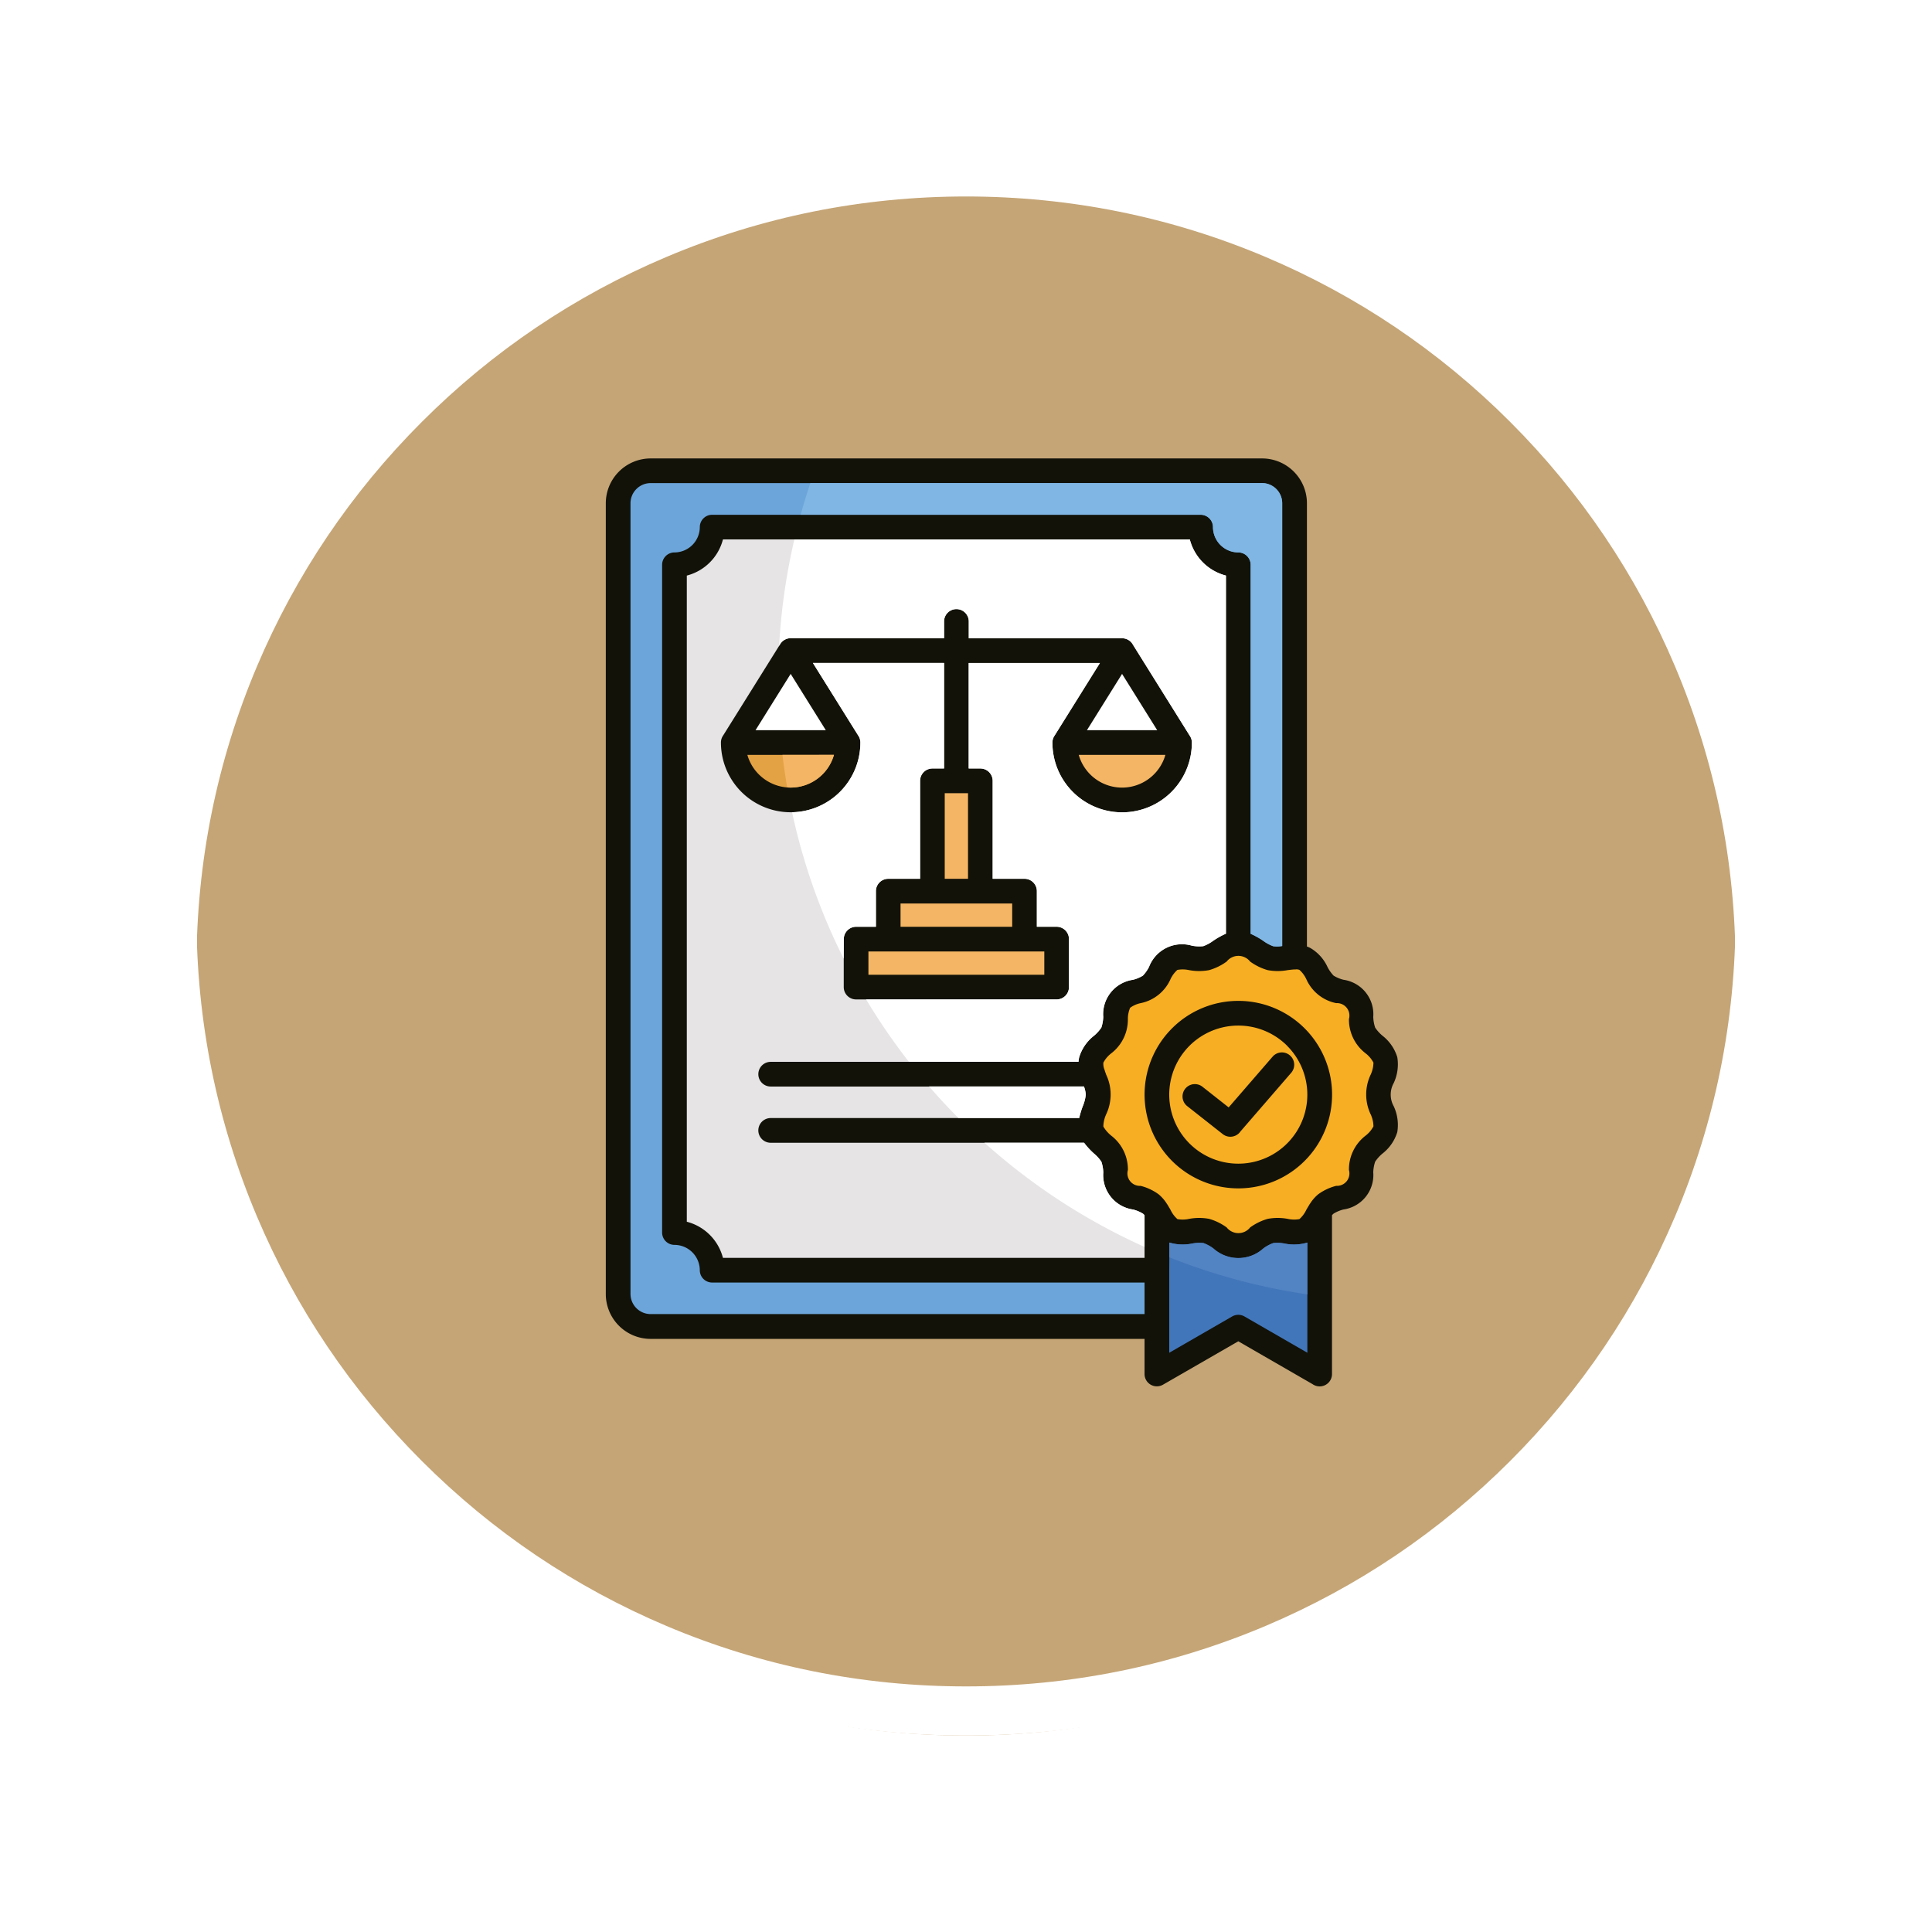 <svg xmlns="http://www.w3.org/2000/svg" xmlns:xlink="http://www.w3.org/1999/xlink" width="118" height="118" viewBox="0 0 118 118">
  <defs>
    <filter id="Trazado_874925" x="0" y="0" width="117.999" height="118" filterUnits="userSpaceOnUse">
      <feOffset dy="3" input="SourceAlpha"/>
      <feGaussianBlur stdDeviation="3" result="blur"/>
      <feFlood flood-opacity="0.161"/>
      <feComposite operator="in" in2="blur"/>
      <feComposite in="SourceGraphic"/>
    </filter>
  </defs>
  <g id="Grupo_1120257" data-name="Grupo 1120257" transform="translate(-1058.051 -9293)">
    <g id="Grupo_1111553" data-name="Grupo 1111553" transform="translate(258.551 6781.843)">
      <g id="Grupo_1111316" data-name="Grupo 1111316" transform="translate(808.5 2517.157)">
        <g id="Grupo_1109835" data-name="Grupo 1109835" transform="translate(0 0)">
          <g id="Grupo_1107913" data-name="Grupo 1107913" transform="translate(0 0)">
            <g transform="matrix(1, 0, 0, 1, -9, -6)" filter="url(#Trazado_874925)">
              <g id="Trazado_874925-2" data-name="Trazado 874925" transform="translate(9 6)" fill="#bb965f" opacity="0.859">
                <path d="M 50 98.5 C 43.452 98.5 37.1 97.218 31.122 94.689 C 25.347 92.246 20.16 88.749 15.705 84.295 C 11.251 79.84 7.753 74.653 5.311 68.878 C 2.782 62.9 1.5 56.548 1.5 50 C 1.5 43.452 2.782 37.1 5.311 31.122 C 7.753 25.347 11.251 20.16 15.705 15.705 C 20.16 11.251 25.347 7.753 31.122 5.311 C 37.1 2.782 43.452 1.5 50 1.5 C 56.548 1.5 62.899 2.782 68.878 5.311 C 74.653 7.753 79.84 11.251 84.294 15.705 C 88.749 20.16 92.246 25.347 94.689 31.122 C 97.217 37.1 98.499 43.452 98.499 50 C 98.499 56.548 97.217 62.9 94.689 68.878 C 92.246 74.653 88.749 79.84 84.294 84.295 C 79.84 88.749 74.653 92.246 68.878 94.689 C 62.899 97.218 56.548 98.5 50 98.5 Z" stroke="none"/>
                <path d="M 50 3 C 43.653 3 37.499 4.242 31.706 6.692 C 26.11 9.059 21.083 12.449 16.766 16.766 C 12.449 21.083 9.059 26.11 6.692 31.706 C 4.242 37.499 3 43.653 3 50 C 3 56.346 4.242 62.501 6.692 68.294 C 9.059 73.89 12.449 78.917 16.766 83.234 C 21.083 87.551 26.11 90.941 31.706 93.308 C 37.499 95.758 43.653 97 50 97 C 56.346 97 62.501 95.758 68.293 93.308 C 73.89 90.941 78.916 87.551 83.234 83.234 C 87.551 78.917 90.94 73.89 93.307 68.294 C 95.757 62.501 96.999 56.346 96.999 50 C 96.999 43.653 95.757 37.499 93.307 31.706 C 90.94 26.11 87.551 21.083 83.234 16.766 C 78.916 12.449 73.89 9.059 68.293 6.692 C 62.501 4.242 56.346 3 50 3 M 50 0 C 77.614 0 99.999 22.386 99.999 50 L 99.999 50 C 99.999 77.614 77.614 100 50 100 C 22.386 100 0 77.614 0 50 L 0 50 C 0 22.386 22.386 0 50 0 Z" stroke="none" fill="#fff"/>
              </g>
            </g>
            <g id="Trazado_874923" data-name="Trazado 874923" transform="translate(0 0)" fill="none">
              <path d="M50,0a50,50,0,0,1,50,50h0A50,50,0,0,1,0,50H0A50,50,0,0,1,50,0Z" stroke="none"/>
              <path d="M 50 3 C 43.653 3 37.499 4.242 31.706 6.692 C 26.11 9.059 21.083 12.449 16.766 16.766 C 12.449 21.083 9.059 26.11 6.692 31.706 C 4.242 37.499 3 43.653 3 50 C 3 56.346 4.242 62.501 6.692 68.294 C 9.059 73.89 12.449 78.917 16.766 83.234 C 21.083 87.551 26.11 90.941 31.706 93.308 C 37.499 95.758 43.653 97 50 97 C 56.346 97 62.501 95.758 68.293 93.308 C 73.89 90.941 78.916 87.551 83.234 83.234 C 87.551 78.917 90.94 73.89 93.307 68.294 C 95.757 62.501 96.999 56.346 96.999 50 C 96.999 43.653 95.757 37.499 93.307 31.706 C 90.94 26.11 87.551 21.083 83.234 16.766 C 78.916 12.449 73.89 9.059 68.293 6.692 C 62.501 4.242 56.346 3 50 3 M 50 0 C 77.614 0 99.999 22.386 99.999 50 L 99.999 50 C 99.999 77.614 77.614 100 50 100 C 22.386 100 0 77.614 0 50 L 0 50 C 0 22.386 22.386 0 50 0 Z" stroke="none" fill="#fff"/>
            </g>
          </g>
        </g>
      </g>
    </g>
    <g id="Grupo_1120256" data-name="Grupo 1120256" transform="translate(1043.981 9305)">
      <g id="Grupo_1120255" data-name="Grupo 1120255" transform="translate(51.07 16)">
        <path id="Trazado_918376" data-name="Trazado 918376" d="M83.975,69.775H53.805A2.741,2.741,0,0,1,51.07,67.04v-48.3A2.741,2.741,0,0,1,53.805,16H91.158a2.741,2.741,0,0,1,2.735,2.735V45.81a1.788,1.788,0,0,1,.194.082,2.586,2.586,0,0,1,1.059,1.161,2.229,2.229,0,0,0,.378.537,2.2,2.2,0,0,0,.6.251,2.125,2.125,0,0,1,1.82,2.266,2.267,2.267,0,0,0,.116.655,2.356,2.356,0,0,0,.445.494,2.645,2.645,0,0,1,.907,1.314,2.706,2.706,0,0,1-.219,1.58,1.453,1.453,0,0,0,0,1.413,2.708,2.708,0,0,1,.219,1.58,2.644,2.644,0,0,1-.907,1.314,2.359,2.359,0,0,0-.445.494,2.267,2.267,0,0,0-.116.655,2.125,2.125,0,0,1-1.82,2.265,2.2,2.2,0,0,0-.6.251.677.677,0,0,0-.1.1v9.7a.754.754,0,0,1-1.191.615L89.7,69.922l-4.6,2.651a.751.751,0,0,1-1.125-.651h0Z" transform="translate(-51.07 -16)" fill="#121209" fill-rule="evenodd"/>
        <path id="Trazado_918377" data-name="Trazado 918377" d="M320.082,274.141c-.023,0-.046,0-.07,0H320c-.125.007-.27.025-.415.043a3.335,3.335,0,0,1-1.214,0,3.408,3.408,0,0,1-1.074-.524.913.913,0,0,0-1.434,0,3.418,3.418,0,0,1-1.074.524,3.335,3.335,0,0,1-1.214,0,1.811,1.811,0,0,0-.721-.015,1.749,1.749,0,0,0-.423.571,2.544,2.544,0,0,1-1.825,1.46,1.688,1.688,0,0,0-.638.283,1.708,1.708,0,0,0-.138.686,2.6,2.6,0,0,1-1.021,2.1,1.748,1.748,0,0,0-.476.566.943.943,0,0,0,.065.421.77.77,0,0,1,.027.085c.025.075.052.153.08.231a2.82,2.82,0,0,1,0,2.415,1.885,1.885,0,0,0-.173.731c0,.014.009.028.013.042a2.113,2.113,0,0,0,.465.53,2.6,2.6,0,0,1,1.021,2.1.761.761,0,0,0,.776.969,3.216,3.216,0,0,1,1.093.51,2.434,2.434,0,0,1,.511.586.761.761,0,0,1,.07.11c.051.083.1.168.151.253a1.736,1.736,0,0,0,.423.571,1.8,1.8,0,0,0,.721-.015,3.336,3.336,0,0,1,1.214,0,3.411,3.411,0,0,1,1.074.524.913.913,0,0,0,1.434,0,3.421,3.421,0,0,1,1.074-.524,3.336,3.336,0,0,1,1.214,0,1.81,1.81,0,0,0,.721.015,1.749,1.749,0,0,0,.423-.571c.05-.085.1-.169.151-.253a.752.752,0,0,1,.07-.111,2.432,2.432,0,0,1,.511-.586,3.214,3.214,0,0,1,1.093-.51.761.761,0,0,0,.777-.969,2.6,2.6,0,0,1,1.021-2.1,1.749,1.749,0,0,0,.476-.566,1.82,1.82,0,0,0-.172-.737,2.819,2.819,0,0,1,0-2.415,1.824,1.824,0,0,0,.172-.737,1.748,1.748,0,0,0-.476-.566,2.6,2.6,0,0,1-1.021-2.1.761.761,0,0,0-.777-.969,2.544,2.544,0,0,1-1.825-1.46,1.735,1.735,0,0,0-.423-.571.526.526,0,0,0-.219-.031Zm-.527,4.664a4.217,4.217,0,1,1-2.982-1.235A4.217,4.217,0,0,1,319.555,278.8Zm-6.1,3.685a.753.753,0,1,1,.931-1.184l1.6,1.261,2.672-3.086a.752.752,0,1,1,1.137.984l-3.114,3.6,0,.006a.753.753,0,0,1-1.058.127Zm3.12-6.429a5.726,5.726,0,1,1-4.048,1.677,5.725,5.725,0,0,1,4.048-1.677Z" transform="translate(-277.943 -242.931)" fill="#f8ae22" fill-rule="evenodd"/>
        <path id="Trazado_918378" data-name="Trazado 918378" d="M125.9,81.981V60.107a3.073,3.073,0,0,1-2.207-2.207H95.178a3.073,3.073,0,0,1-2.207,2.207V99.573a3.073,3.073,0,0,1,2.207,2.207h25.75v-2.6a.67.67,0,0,0-.1-.1,2.2,2.2,0,0,0-.6-.251,2.125,2.125,0,0,1-1.82-2.265,2.267,2.267,0,0,0-.116-.655,2.359,2.359,0,0,0-.445-.494,4.422,4.422,0,0,1-.613-.666H98.094a.754.754,0,0,1,0-1.509h18.844a5.575,5.575,0,0,1,.218-.719,2.514,2.514,0,0,0,.183-.706,1.732,1.732,0,0,0-.111-.5H98.094a.754.754,0,1,1,0-1.508h18.8a1.809,1.809,0,0,1,.043-.281,2.646,2.646,0,0,1,.907-1.314,2.356,2.356,0,0,0,.445-.494,2.267,2.267,0,0,0,.116-.655,2.125,2.125,0,0,1,1.82-2.266,2.2,2.2,0,0,0,.6-.251,2.226,2.226,0,0,0,.378-.537,2.153,2.153,0,0,1,2.623-1.293,2.384,2.384,0,0,0,.69.028,2.443,2.443,0,0,0,.6-.324,4.837,4.837,0,0,1,.776-.435ZM98.652,64.331a.754.754,0,0,1,.664-.4h9.366V62.91a.754.754,0,1,1,1.509,0v1.026h9.366a.754.754,0,0,1,.664.4l3.456,5.536a.751.751,0,0,1,.14.437,4.259,4.259,0,1,1-8.518,0,.751.751,0,0,1,.14-.437l2.761-4.423H110.19V71.89h.711a.754.754,0,0,1,.754.754v5.982H113.6a.754.754,0,0,1,.754.754v2.176h1.208a.754.754,0,0,1,.754.754v2.931a.754.754,0,0,1-.754.754H103.31a.754.754,0,0,1-.754-.754V82.311a.754.754,0,0,1,.754-.754h1.208V79.381a.754.754,0,0,1,.754-.754h1.944V72.644a.754.754,0,0,1,.754-.754h.711V65.444h-8.008l2.761,4.423a.751.751,0,0,1,.139.437,4.259,4.259,0,1,1-8.518,0,.751.751,0,0,1,.14-.437Z" transform="translate(-88.023 -52.953)" fill="#e6e4e5" fill-rule="evenodd"/>
        <path id="Trazado_918379" data-name="Trazado 918379" d="M168.014,81.981V60.107a3.073,3.073,0,0,1-2.207-2.207H141.654a37.879,37.879,0,0,0-.93,6.5l.042-.068a.754.754,0,0,1,.664-.4H150.8V62.91a.754.754,0,0,1,1.509,0v1.026h9.366a.754.754,0,0,1,.664.4l3.456,5.536a.751.751,0,0,1,.14.437,4.259,4.259,0,1,1-8.518,0,.751.751,0,0,1,.139-.437l2.761-4.423H152.3V71.89h.711a.754.754,0,0,1,.754.754v5.982h1.944a.754.754,0,0,1,.754.754v2.176h1.208a.754.754,0,0,1,.754.754v2.931a.754.754,0,0,1-.754.754H146.037a37.953,37.953,0,0,0,2.611,3.807h10.361a1.808,1.808,0,0,1,.043-.281,2.646,2.646,0,0,1,.907-1.314,2.356,2.356,0,0,0,.445-.494,2.267,2.267,0,0,0,.116-.655,2.125,2.125,0,0,1,1.82-2.266,2.2,2.2,0,0,0,.6-.251,2.226,2.226,0,0,0,.378-.537,2.153,2.153,0,0,1,2.623-1.293,2.385,2.385,0,0,0,.69.028,2.444,2.444,0,0,0,.6-.324,4.837,4.837,0,0,1,.776-.435Zm-4.971,19.128V99.177a.67.67,0,0,0-.1-.1,2.2,2.2,0,0,0-.6-.251,2.125,2.125,0,0,1-1.82-2.265,2.267,2.267,0,0,0-.116-.655,2.359,2.359,0,0,0-.445-.494,4.423,4.423,0,0,1-.613-.666h-6.087a37.914,37.914,0,0,0,9.785,6.367Zm-11.374-7.876h7.383a5.571,5.571,0,0,1,.218-.719,2.514,2.514,0,0,0,.183-.706,1.732,1.732,0,0,0-.111-.5h-9.459q.858.992,1.784,1.922Zm-7-9.722a37.611,37.611,0,0,1-3.154-8.948,4.259,4.259,0,0,0,4.172-4.258.751.751,0,0,0-.139-.437l-2.762-4.424H150.8V71.89h-.71a.754.754,0,0,0-.754.754v5.982h-1.944a.754.754,0,0,0-.754.754v2.176h-1.208a.754.754,0,0,0-.754.754Z" transform="translate(-130.138 -52.953)" fill="#fff" fill-rule="evenodd"/>
        <path id="Trazado_918380" data-name="Trazado 918380" d="M95.242,77.6H68.832a.754.754,0,0,1-.754-.754A1.554,1.554,0,0,0,66.531,75.3a.754.754,0,0,1-.754-.754V33.762a.754.754,0,0,1,.754-.754,1.554,1.554,0,0,0,1.548-1.547.754.754,0,0,1,.754-.754H98.666a.754.754,0,0,1,.754.754,1.554,1.554,0,0,0,1.547,1.547.754.754,0,0,1,.754.754V56.3a4.841,4.841,0,0,1,.776.435,2.443,2.443,0,0,0,.6.324,1.841,1.841,0,0,0,.551-.012V30a1.232,1.232,0,0,0-1.227-1.227H65.073A1.232,1.232,0,0,0,63.846,30v48.3a1.232,1.232,0,0,0,1.227,1.227h30.17Z" transform="translate(-62.337 -27.267)" fill="#6ca5da" fill-rule="evenodd"/>
        <path id="Trazado_918381" data-name="Trazado 918381" d="M151.871,30.706H176.3a.754.754,0,0,1,.754.754,1.554,1.554,0,0,0,1.547,1.547.754.754,0,0,1,.754.754V56.3a4.841,4.841,0,0,1,.776.435,2.444,2.444,0,0,0,.6.324,1.841,1.841,0,0,0,.551-.012V30a1.232,1.232,0,0,0-1.227-1.227H152.462q-.321.954-.591,1.93Z" transform="translate(-139.969 -27.267)" fill="#80b6e3" fill-rule="evenodd"/>
        <path id="Trazado_918382" data-name="Trazado 918382" d="M342.517,423.287v5.042l3.833-2.211a.751.751,0,0,1,.759-.006l3.843,2.217V421.6a2.85,2.85,0,0,1-1.393.059,2.383,2.383,0,0,0-.69-.029,2.442,2.442,0,0,0-.6.324,2.279,2.279,0,0,1-3.061,0,2.442,2.442,0,0,0-.6-.324,2.385,2.385,0,0,0-.69.028,2.852,2.852,0,0,1-1.393-.059Z" transform="translate(-308.103 -373.708)" fill="#4276ba" fill-rule="evenodd"/>
        <path id="Trazado_918383" data-name="Trazado 918383" d="M350.95,424.763V421.6a2.851,2.851,0,0,1-1.393.059,2.383,2.383,0,0,0-.69-.028,2.441,2.441,0,0,0-.6.324,2.279,2.279,0,0,1-3.061,0,2.441,2.441,0,0,0-.6-.324,2.383,2.383,0,0,0-.69.028,2.854,2.854,0,0,1-1.393-.059v.9A37.61,37.61,0,0,0,350.95,424.763Z" transform="translate(-308.103 -373.708)" fill="#5284c3" fill-rule="evenodd"/>
        <path id="Trazado_918384" data-name="Trazado 918384" d="M304.233,130.886l-2.146-3.438-2.146,3.438Z" transform="translate(-270.555 -114.289)" fill="#fff" fill-rule="evenodd"/>
        <path id="Trazado_918385" data-name="Trazado 918385" d="M132.815,130.886l-2.146-3.438-2.146,3.438Z" transform="translate(-119.378 -114.289)" fill="#fff" fill-rule="evenodd"/>
        <path id="Trazado_918386" data-name="Trazado 918386" d="M298.356,169.342H295.71a2.751,2.751,0,0,0,5.292,0Z" transform="translate(-266.824 -151.236)" fill="#f4b664" fill-rule="evenodd"/>
        <path id="Trazado_918387" data-name="Trazado 918387" d="M126.939,169.342h-2.646a2.751,2.751,0,0,0,5.291,0Z" transform="translate(-115.647 -151.236)" fill="#e3a244" fill-rule="evenodd"/>
        <path id="Trazado_918388" data-name="Trazado 918388" d="M142.979,169.342h-.5q.119,1,.289,1.988.1.008.209.008a2.752,2.752,0,0,0,2.646-2Z" transform="translate(-131.688 -151.236)" fill="#f4b664" fill-rule="evenodd"/>
        <path id="Trazado_918389" data-name="Trazado 918389" d="M203.534,247.633h6.819v-1.422h-6.819Z" transform="translate(-185.532 -219.028)" fill="#f4b664" fill-rule="evenodd"/>
        <path id="Trazado_918390" data-name="Trazado 918390" d="M197.661,272.452V271.03H186.918v1.422Z" transform="translate(-170.878 -240.917)" fill="#f4b664" fill-rule="evenodd"/>
      </g>
      <path id="Trazado_918391" data-name="Trazado 918391" d="M226.387,189.157h1.422v5.228h-1.422Z" transform="translate(-154.616 -152.711)" fill="#f4b664"/>
    </g>
  </g>
</svg>
